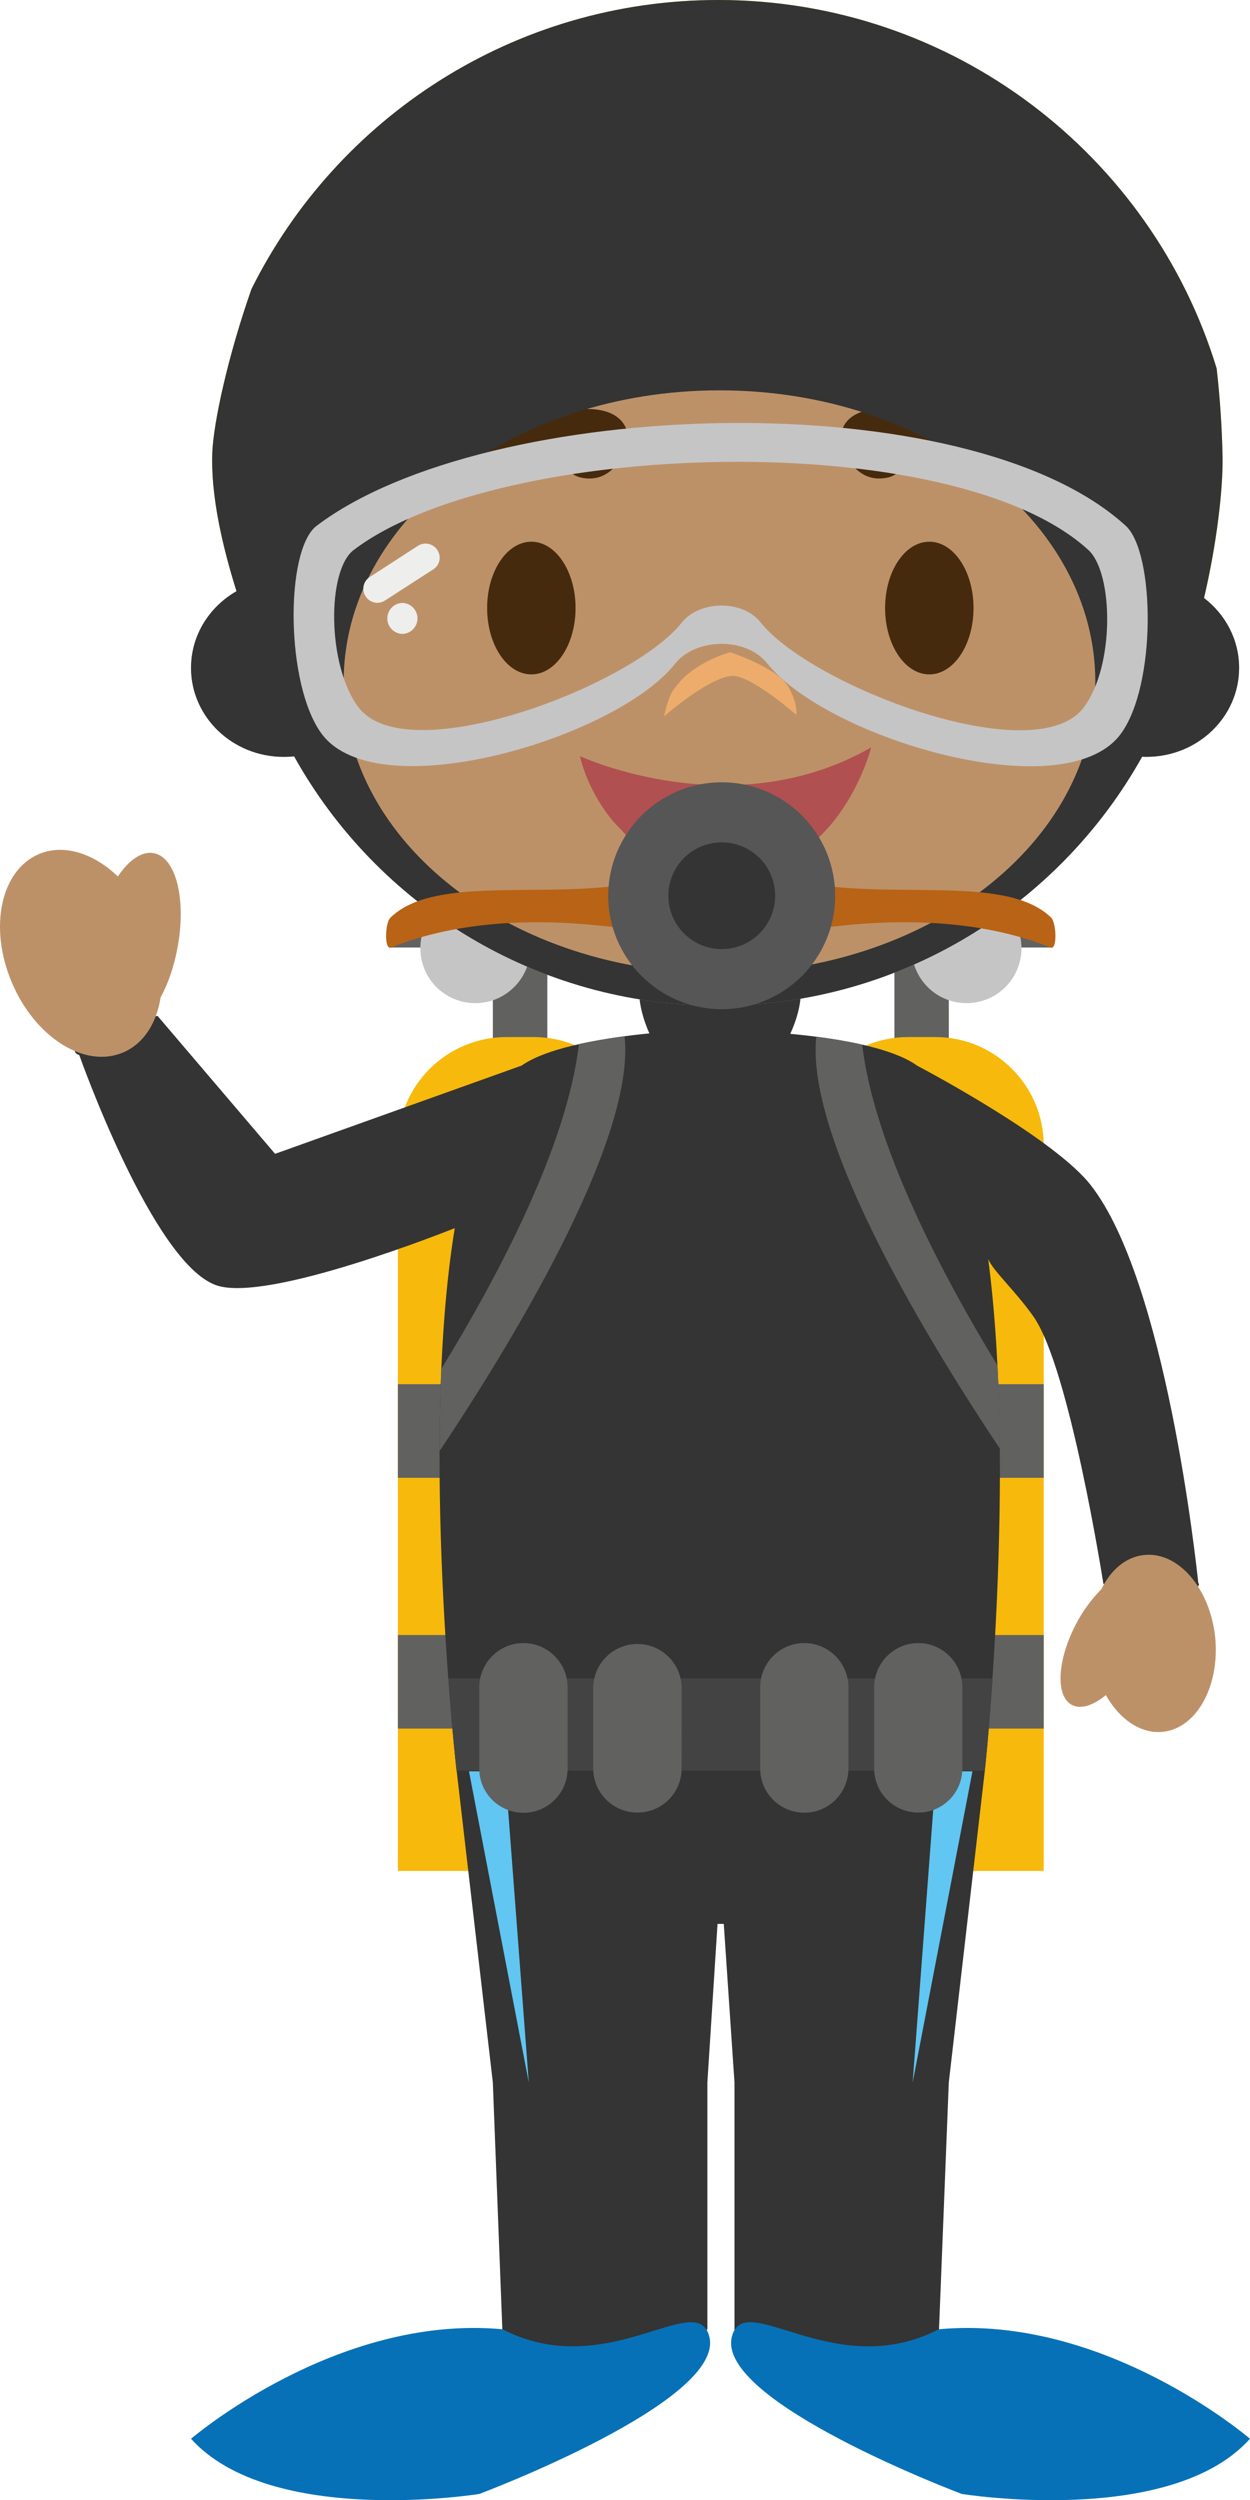 <svg version="1.1" xmlns="http://www.w3.org/2000/svg" xmlns:xlink="http://www.w3.org/1999/xlink" width="56.536" height="113.059" viewBox="0,0,56.536,113.059"><g transform="translate(-211.968,-123.504)"><g data-paper-data="{&quot;isPaintingLayer&quot;:true}" fill-rule="evenodd" stroke="none" stroke-width="1" stroke-linecap="butt" stroke-linejoin="miter" stroke-miterlimit="10" stroke-dasharray="" stroke-dashoffset="0" style="mix-blend-mode: normal"><path d="M236.721,173.527c0,0.68 -0.551,1.231 -1.231,1.231c-0.68,0 -1.231,-0.551 -1.231,-1.231v-8.398c0,-0.68 0.551,-1.232 1.232,-1.232c0.68,0 1.232,0.551 1.232,1.232v8.398z" fill="#616160"/><path d="M229.963,208.107v-32.801c0.001,-1.302 0.519,-2.551 1.44,-3.471c0.921,-0.92 2.171,-1.437 3.473,-1.436h1.233c2.709,0.002 4.903,2.198 4.904,4.907v32.801z" fill="#f7b90b"/><path d="M229.964,186.097h11.05v4.233h-11.05zM229.964,197.44h11.05v4.23h-11.05zM229.655,165.002h3.2v1.348h-3.2z" fill="#616160"/><path d="M235.955,166.382c-0.004,1.373 -1.117,2.483 -2.49,2.484c-0.659,0.001 -1.292,-0.26 -1.758,-0.726c-0.466,-0.466 -0.728,-1.099 -0.727,-1.758c-0.001,-0.659 0.261,-1.291 0.727,-1.757c0.466,-0.466 1.098,-0.727 1.757,-0.726c1.373,-0 2.487,1.11 2.491,2.483" fill="#c6c5c6"/><path d="M252.421,165.129c0,-0.675 0.558,-1.228 1.239,-1.228c0.676,0 1.222,0.553 1.222,1.228v8.398c0,0.675 -0.546,1.228 -1.222,1.228c-0.681,0 -1.239,-0.553 -1.239,-1.228z" fill="#616160"/><path d="M248.127,208.107v-32.801c0.001,-1.303 0.519,-2.552 1.441,-3.472c0.922,-0.92 2.172,-1.437 3.475,-1.435h1.23c2.702,0 4.902,2.195 4.902,4.907v32.801z" fill="#f7b90b"/><path d="M248.126,186.097h11.048v4.233h-11.048zM248.126,197.44h11.048v4.23h-11.048zM256.295,165.002h3.193v1.348h-3.193z" fill="#616160"/><path d="M253.2,166.382c0,-1.372 1.112,-2.484 2.484,-2.484c1.372,0 2.484,1.112 2.484,2.484c0,1.372 -1.112,2.484 -2.484,2.484c-0.659,0.001 -1.292,-0.26 -1.758,-0.726c-0.466,-0.466 -0.727,-1.099 -0.726,-1.758" fill="#c6c5c6"/><path d="M266.173,195.118v-0.005zM261.872,195.118c0,0 -1.529,-9.78 -3.167,-12.088c-0.815,-1.158 -1.85,-2.083 -2.043,-2.6c1.277,9.691 -0.151,23.139 -0.151,23.139l-1.63,14.103l-0.442,11.162h-0.005c1.732,1.043 2.986,3.254 1.503,5.028c-1.121,1.256 -2.769,0.261 -4.023,-0.264c-1.382,-0.66 -2.963,-1.118 -4.225,-1.978c-0.807,-0.564 -1.759,-1.183 -2.307,-2.023c-0.168,-0.26 -0.246,-0.521 -0.184,-0.763h-0.01v-11.158l-0.485,-7.175h-0.282l-0.459,7.171v11.162h-0.03c0.063,0.242 -0.019,0.503 -0.187,0.763c-0.546,0.841 -1.496,1.459 -2.31,2.023c-1.254,0.86 -2.836,1.318 -4.224,1.978c-1.248,0.524 -2.9,1.519 -4.017,0.264c-1.483,-1.778 -0.229,-3.985 1.501,-5.028h-0.007l-0.43,-11.158v-0.004l-1.637,-14.102h-0.004c0,0 -1.677,-14.816 -0.08,-24.53c-0.087,0.032 -8.496,3.419 -10.806,2.577c-2.874,-1.035 -6.174,-10.393 -6.174,-10.393v-0.007c-1.238,-0.436 3.654,-1.982 3.564,-1.742l5.289,6.205l11.153,-3.992c1.273,-0.892 4.085,-1.289 5.775,-1.454c-0.278,-0.626 -0.455,-1.301 -0.455,-1.8h7.301c0,0.499 -0.179,1.185 -0.472,1.82c1.73,0.16 4.504,0.546 5.737,1.439c0.652,0.345 6.236,3.335 7.85,5.4c3.405,4.345 4.771,17.107 4.866,17.987v-0.005c0.451,0.646 -4.333,0.116 -4.293,0.043z" fill="#333433"/><path d="M220.608,233.785c3.62,4.016 13.04,2.495 13.04,2.495c0,0 11.151,-4.184 10.401,-7.117c-0.564,-2.2 -4.634,2.106 -9.354,-0.33c-7.512,-0.696 -14.086,4.952 -14.086,4.952M268.504,233.785c-3.603,4.016 -13.036,2.495 -13.036,2.495c0,0 -11.149,-4.184 -10.397,-7.117c0.56,-2.2 4.648,2.106 9.356,-0.33c7.52,-0.696 14.077,4.952 14.077,4.952" fill="#0771b7"/><path d="M234.817,203.604h-1.637l2.705,14.073zM254.308,203.604h1.643l-2.705,14.073z" fill="#61c6f1"/><path d="M256.86,199.403c-0.165,2.536 -0.35,4.166 -0.35,4.166h-23.893c0,0 -0.189,-1.629 -0.373,-4.166z" fill="#434344"/><path d="M237.641,203.48c0,1.103 -0.894,1.998 -1.998,1.998c-1.103,0 -1.998,-0.894 -1.998,-1.998v-3.68c0,-1.1 0.9,-1.997 1.999,-1.997c1.096,0 1.996,0.897 1.996,1.996v3.68zM242.797,203.48c-0.003,1.1 -0.896,1.99 -1.996,1.988c-1.102,0.003 -1.999,-0.887 -2.003,-1.989v-3.679c0.024,-1.087 0.912,-1.955 2,-1.955c1.087,0 1.975,0.868 2,1.955zM250.341,203.48c-0,1.102 -0.894,1.995 -1.996,1.994c-1.102,-0 -1.995,-0.894 -1.994,-1.996v-3.679c0,-1.099 0.892,-1.996 2,-1.996c1.09,0 1.99,0.897 1.99,1.996zM255.493,203.48c-0.001,1.098 -0.891,1.987 -1.989,1.988c-0.529,0.002 -1.037,-0.207 -1.411,-0.58c-0.375,-0.373 -0.586,-0.88 -0.587,-1.409v-3.679c0,-1.099 0.893,-1.996 1.998,-1.996c1.097,0 1.99,0.897 1.99,1.996v3.68z" fill="#616160"/><path d="M213.73,162.124c1.122,-0.473 2.468,-0.04 3.568,1.012c0.495,-0.738 1.088,-1.156 1.627,-1.052c1.02,0.196 1.488,2.14 1.06,4.338c-0.158,0.835 -0.428,1.592 -0.754,2.189c-0.178,1.165 -0.774,2.101 -1.705,2.49c-1.726,0.73 -3.974,-0.688 -5.022,-3.167c-1.053,-2.474 -0.509,-5.074 1.225,-5.81M266.928,197.526c-0.238,-2.208 -1.673,-3.868 -3.211,-3.705c-0.83,0.082 -1.515,0.68 -1.94,1.552c-0.451,0.456 -0.832,0.977 -1.13,1.546c-0.864,1.633 -0.957,3.286 -0.198,3.681c0.402,0.213 0.967,0.025 1.536,-0.443c0.615,1.092 1.572,1.761 2.579,1.66c1.538,-0.163 2.586,-2.087 2.364,-4.291" data-paper-data="{&quot;origPos&quot;:null}" fill="#bd9168"/><path d="M240.217,170.366c0.522,4.809 -5.475,14.426 -8.364,18.748c-0.001,-1.238 0.025,-2.475 0.077,-3.712c2.545,-4.153 5.68,-10.056 6.22,-14.676c0.683,-0.152 1.373,-0.272 2.067,-0.36M257.081,185.246c0.068,1.255 0.105,2.511 0.112,3.768c-2.916,-4.361 -8.812,-13.85 -8.306,-18.629c0.697,0.087 1.391,0.207 2.077,0.358c0.538,4.558 3.595,10.367 6.116,14.503" fill="#616160"/><path d="M266.146,150.353c1.125,0.719 1.865,1.957 1.865,3.355c0,2.22 -1.875,4.02 -4.191,4.02c-0.064,0 -0.129,0 -0.194,-0.006c-3.753,6.715 -10.93,11.258 -19.176,11.258c-8.25,0 -15.437,-4.55 -19.181,-11.276c-0.158,0.019 -0.314,0.025 -0.47,0.025c-2.314,0 -4.19,-1.8 -4.19,-4.02c0,-1.501 0.862,-2.809 2.12,-3.507c-0.141,-1.025 -0.219,-2.079 -0.219,-3.142c0,-12.115 9.824,-21.93 21.938,-21.93c12.122,0 21.943,9.815 21.943,21.93c0,1.114 -0.084,2.221 -0.246,3.294" data-paper-data="{&quot;origPos&quot;:null}" fill="#bd9168"/><path d="M240.311,143.65c0,0 -0.503,1.803 -2.082,1.446c-0.772,-0.174 -0.908,-1.201 -3.386,-0.74c-0.779,0.18 -2.417,1.156 -2.732,1.808c-0.316,0.652 -0.088,-2.392 2.457,-3.522c1.835,-0.675 2.457,-0.642 3.977,-0.642c1.52,0 1.987,0.907 1.766,1.65M250.052,143.65c0,0 0.503,1.803 2.082,1.446c0.772,-0.174 0.908,-1.201 3.386,-0.74c0.779,0.18 2.417,1.156 2.732,1.808c0.316,0.652 0.087,-2.392 -2.457,-3.522c-1.835,-0.675 -2.457,-0.642 -3.977,-0.642c-1.52,0 -1.987,0.907 -1.766,1.65" data-paper-data="{&quot;origPos&quot;:null}" fill="#462a0d"/><path d="M238,151c0,1.657 -0.895,3 -2,3c-1.105,0 -2,-1.343 -2,-3c0,-1.657 0.895,-3 2,-3c1.105,0 2,1.343 2,3M256,151c0,1.657 -0.895,3 -2,3c-1.105,0 -2,-1.343 -2,-3c0,-1.657 0.895,-3 2,-3c1.105,0 2,1.343 2,3" data-paper-data="{&quot;origPos&quot;:null}" fill="#462a0d"/><path d="M245.02,154.069c-1.125,0.153 -3.02,1.834 -3.02,1.834c0,0 0.207,-1.009 0.503,-1.299c0.8,-1.156 2.487,-1.604 2.487,-1.604c0,0 2.173,0.703 2.65,1.588c0.443,0.824 0.34,1.238 0.34,1.238c0,0 -2.121,-1.871 -2.96,-1.756z" fill="#eeac6c"/><path d="M238.2,157.696c0,0 6.897,3.208 13.172,-0.397c0,0 -1.39,5.47 -5.95,5.561c-4.115,0.122 -4.984,-1.492 -5.477,-1.956c-0.492,-0.463 -1.42,-1.772 -1.745,-3.208" data-paper-data="{&quot;origPos&quot;:null}" fill="#b15050"/><path d="M267.264,144.202c0.032,2.573 -0.866,8.146 -2.623,11.46c0,0 -4.318,-12.204 -7.873,-14.13c-4.348,-2.36 -15.795,1.04 -19.678,-2.024c-0.645,-0.507 -0.571,-1.656 -0.571,-1.656c0,0 -0.75,1.472 -1.1,1.877c-1.888,2.137 -6.764,5.235 -9.084,6.895c-1.861,1.343 -1.943,1.32 -1.536,9.039c0,0 -3.422,-7.013 -3.228,-11.709c0.055,-1.344 0.703,-4.339 1.773,-7.384c3.859,-7.746 11.864,-13.066 21.11,-13.066c10.623,0 19.606,7.026 22.543,16.666c0.151,1.339 0.24,2.685 0.267,4.032" fill="#f7b90b"/><path d="M244.513,167.517c9.388,0 16.995,-5.9 16.995,-13.18c0,-7.278 -7.607,-13.182 -16.995,-13.182c-9.389,0 -17.002,5.904 -17.002,13.182c0,7.28 7.613,13.18 17.002,13.18M266.424,150.546c0.967,0.74 1.587,1.879 1.587,3.16c0,2.222 -1.876,4.022 -4.19,4.022c-0.066,0 -0.132,0 -0.196,-0.005c-3.753,6.714 -10.93,11.257 -19.177,11.257c-8.249,0 -15.435,-4.55 -19.177,-11.275c-0.158,0.019 -0.314,0.024 -0.47,0.024c-2.316,0 -4.193,-1.801 -4.193,-4.022c0,-1.478 0.828,-2.767 2.057,-3.468c-0.649,-2.058 -1.172,-4.365 -1.094,-6.285c0.057,-1.345 0.702,-4.34 1.772,-7.382c3.86,-7.749 11.865,-13.068 21.111,-13.068c10.623,0 19.607,7.024 22.543,16.666c0.151,1.339 0.24,2.684 0.267,4.031c0.017,1.462 -0.267,3.91 -0.84,6.346" fill="#333433"/><path d="M259.512,164.999c-2.733,-2.666 -11.153,0.433 -14.874,-3.402v4.817c0,0 8.386,-2.67 14.849,-0.063c0.31,0.13 0.26,-1.114 0.025,-1.352M229.627,164.999c2.725,-2.666 11.138,0.433 14.885,-3.402v4.817c0,0 -8.393,-2.67 -14.858,-0.063c-0.313,0.13 -0.275,-1.114 -0.027,-1.352" fill="#b96316"/><path d="M249.743,164.01c0,1.361 -0.541,2.666 -1.503,3.628c-0.962,0.962 -2.267,1.502 -3.628,1.502c-2.83,0 -5.135,-2.3 -5.135,-5.13c0.003,-2.834 2.301,-5.131 5.135,-5.132c1.361,0 2.666,0.541 3.629,1.504c0.962,0.963 1.502,2.268 1.501,3.629" fill="#565657"/><path d="M247.027,164.01c-0.002,1.333 -1.084,2.413 -2.417,2.412c-1.333,0 -2.413,-1.08 -2.413,-2.413c0,-1.333 1.08,-2.413 2.413,-2.413c0.641,-0.001 1.256,0.253 1.71,0.706c0.453,0.453 0.708,1.068 0.707,1.709" fill="#333433"/><path d="M260.991,155.487c1.405,-1.883 1.336,-6.078 0.202,-7.113c-6.121,-5.607 -26.607,-5.018 -33.227,0c-1.22,0.923 -1.203,5.215 0.204,7.1c2.186,2.93 12.358,-0.949 14.626,-3.807c0.815,-1.029 2.759,-1.043 3.569,-0.023c2.272,2.869 12.443,6.777 14.626,3.843M262.887,147.283c1.317,1.209 1.402,7.215 -0.236,9.419c-2.553,3.423 -13.327,0.152 -15.98,-3.198c-0.947,-1.193 -3.226,-1.176 -4.177,0.022c-2.644,3.34 -13.428,6.584 -15.974,3.165c-1.643,-2.21 -1.667,-8.32 -0.234,-9.408c7.725,-5.851 29.443,-6.545 36.601,0" fill="#c6c5c6"/><path d="M231.751,148.382c0.092,0.14 0.125,0.311 0.089,0.474c-0.035,0.164 -0.135,0.306 -0.277,0.395l-2.185,1.41c-0.14,0.091 -0.31,0.123 -0.473,0.088c-0.163,-0.035 -0.306,-0.133 -0.397,-0.273l-0.006,-0.011c-0.091,-0.14 -0.122,-0.31 -0.087,-0.473c0.036,-0.163 0.135,-0.305 0.276,-0.394l2.183,-1.415c0.294,-0.186 0.683,-0.101 0.873,0.19zM230.85,151.472c-0.002,0.385 -0.314,0.697 -0.699,0.698c-0.373,-0.02 -0.665,-0.328 -0.665,-0.701c0,-0.373 0.292,-0.681 0.665,-0.701c0.186,0 0.365,0.075 0.496,0.207c0.131,0.132 0.204,0.311 0.203,0.497" fill="#eeeeed"/></g></g></svg>